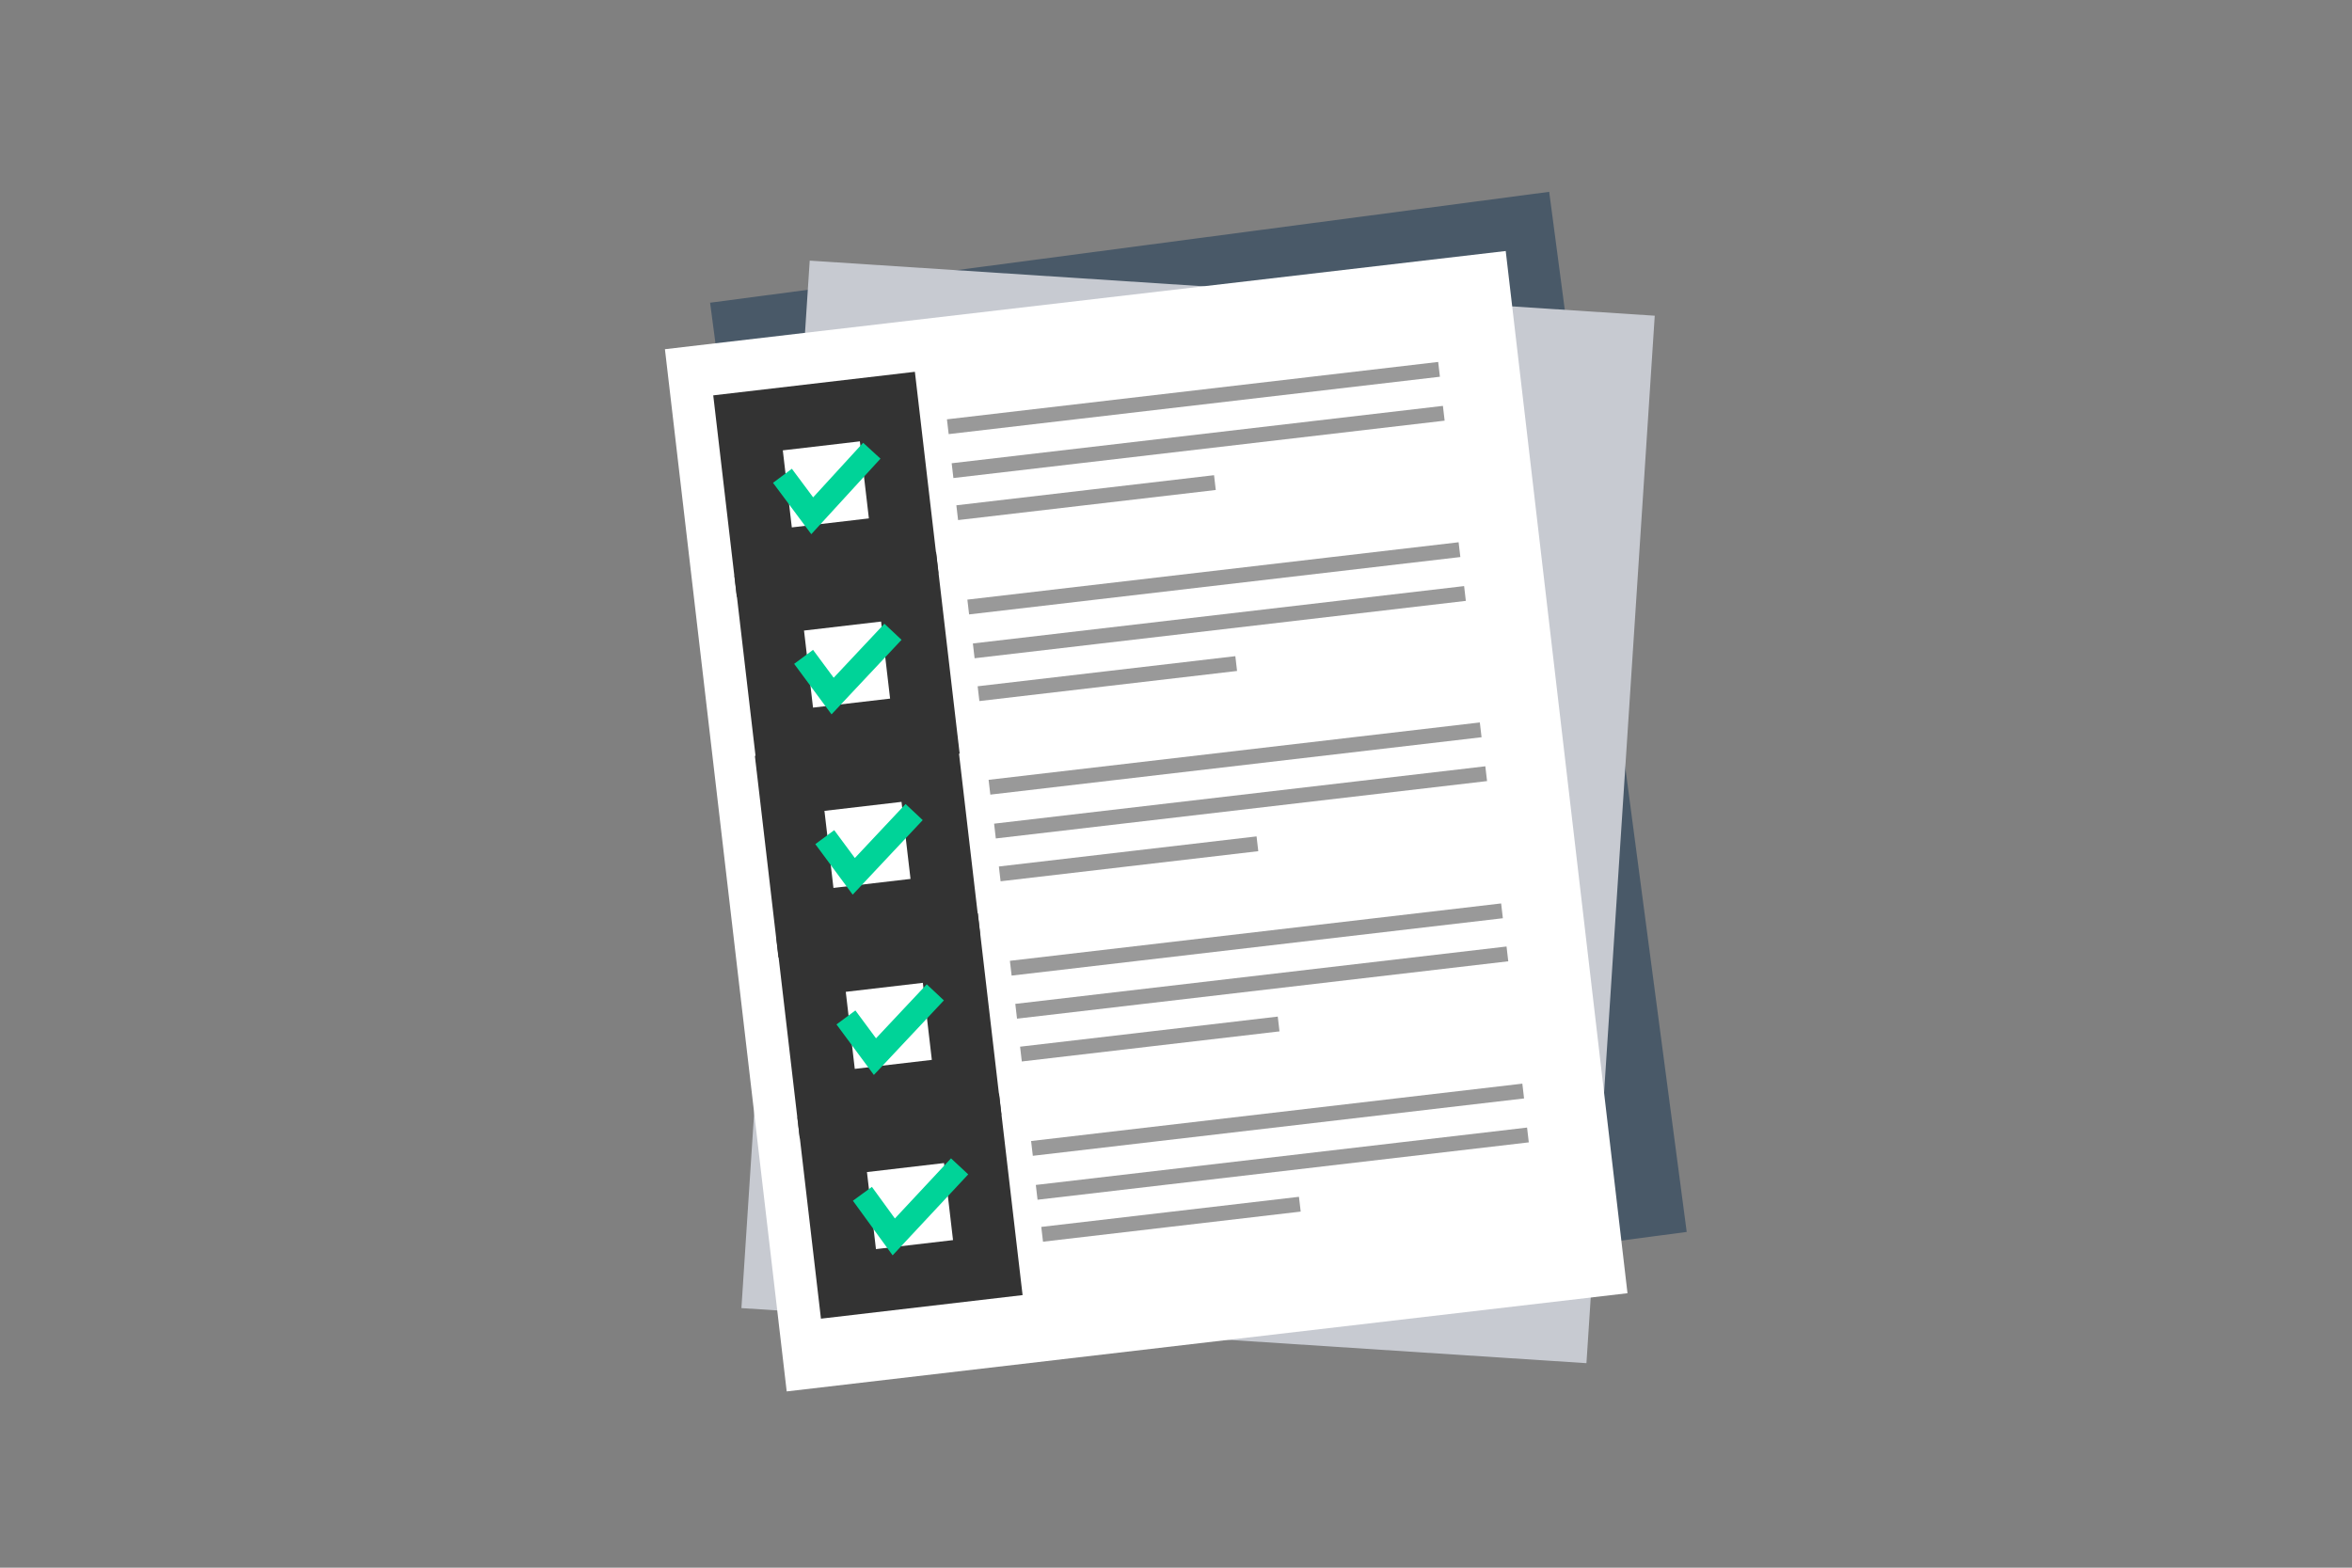 <?xml version="1.0" encoding="utf-8"?>
<!-- Generator: Adobe Illustrator 21.1.0, SVG Export Plug-In . SVG Version: 6.00 Build 0)  -->
<svg version="1.1" id="Camada_1" xmlns="http://www.w3.org/2000/svg" xmlns:xlink="http://www.w3.org/1999/xlink" x="0px" y="0px"
	 viewBox="0 0 300 200" style="enable-background:new 0 0 300 200;" xml:space="preserve">
<rect x="0" y="0" width="300" height="200" fill="#808080" stroke="none"/>
<style type="text/css">
	.st0{fill:#495968;}
	.st1{fill:#C7CAD1;}
	.st2{fill:#FFFFFF;}
	.st3{fill:none;stroke:#333333;stroke-width:8;stroke-miterlimit:10;}
	.st4{fill:none;stroke:#00D398;stroke-width:3;stroke-miterlimit:10;}
	.st5{fill:#999999;}
	.st6{fill:#F5FBEF;}
</style>
<g>
	
		<rect x="98.9" y="31" transform="matrix(0.991 -0.131 0.131 0.991 -11.498 20.854)" class="st0" width="108" height="133.9"/>
	
		<rect x="85.8" y="49.6" transform="matrix(6.505854e-02 -0.998 0.998 6.505854e-02 39.486 249.284)" class="st1" width="133.9" height="108"/>
	
		<rect x="92.2" y="37.9" transform="matrix(0.993 -0.116 0.116 0.993 -11.139 17.61)" class="st2" width="108" height="133.9"/>
	
		<rect x="96.4" y="52.9" transform="matrix(0.993 -0.116 0.116 0.993 -6.45 12.599)" class="st3" width="17.9" height="17.9"/>
	<polyline class="st4" points="99.8,60.7 103.6,65.8 111.2,57.5 	"/>
	
		<rect x="120.7" y="49.9" transform="matrix(0.993 -0.116 0.116 0.993 -4.86 17.946)" class="st5" width="63.1" height="1.9"/>
	
		<rect x="121.3" y="55.5" transform="matrix(0.993 -0.116 0.116 0.993 -5.503 18.059)" class="st5" width="63.1" height="1.9"/>
	<rect x="122" y="62.6" transform="matrix(0.993 -0.116 0.116 0.993 -6.424 16.453)" class="st5" width="33.1" height="1.9"/>
	
		<rect x="99.1" y="75.9" transform="matrix(0.993 -0.116 0.116 0.993 -9.094 13.063)" class="st3" width="17.9" height="17.9"/>
	<polyline class="st4" points="102.5,83.8 106.2,88.8 113.9,80.6 	"/>
	
		<rect x="123.3" y="72.9" transform="matrix(0.993 -0.116 0.116 0.993 -7.504 18.411)" class="st5" width="63.1" height="1.9"/>
	<rect x="124" y="78.5" transform="matrix(0.993 -0.116 0.116 0.993 -8.147 18.524)" class="st5" width="63.1" height="1.9"/>
	
		<rect x="124.7" y="85.7" transform="matrix(0.993 -0.116 0.116 0.993 -9.068 16.917)" class="st5" width="33.1" height="1.9"/>
	
		<rect x="101.7" y="98.9" transform="matrix(0.993 -0.116 0.116 0.993 -11.738 13.529)" class="st3" width="17.9" height="17.9"/>
	<polyline class="st4" points="105.2,106.8 108.9,111.8 116.6,103.6 	"/>
	
		<rect x="126" y="95.9" transform="matrix(0.993 -0.116 0.116 0.993 -10.147 18.875)" class="st5" width="63.1" height="1.9"/>
	
		<rect x="126.7" y="101.5" transform="matrix(0.993 -0.116 0.116 0.993 -10.79 18.988)" class="st5" width="63.1" height="1.9"/>
	
		<rect x="127.4" y="108.7" transform="matrix(0.993 -0.116 0.116 0.993 -11.711 17.383)" class="st5" width="33.1" height="1.9"/>
	
		<rect x="104.4" y="122" transform="matrix(0.993 -0.116 0.116 0.993 -14.379 13.99)" class="st3" width="17.9" height="17.9"/>
	<polyline class="st4" points="107.9,129.8 111.6,134.8 119.3,126.6 	"/>
	
		<rect x="128.7" y="119" transform="matrix(0.993 -0.116 0.116 0.993 -12.79 19.339)" class="st5" width="63.1" height="1.9"/>
	
		<rect x="129.4" y="124.5" transform="matrix(0.993 -0.116 0.116 0.993 -13.434 19.453)" class="st5" width="63.1" height="1.9"/>
	
		<rect x="130.1" y="131.7" transform="matrix(0.993 -0.116 0.116 0.993 -14.354 17.846)" class="st5" width="33.1" height="1.9"/>
	
		<rect x="107.1" y="145" transform="matrix(0.993 -0.116 0.116 0.993 -17.026 14.458)" class="st3" width="17.9" height="17.9"/>
	<polyline class="st4" points="110,152.3 114,157.8 122.4,148.8 	"/>
	
		<rect x="131.4" y="142" transform="matrix(0.993 -0.116 0.116 0.993 -15.435 19.804)" class="st5" width="63.1" height="1.9"/>
	
		<rect x="132" y="147.6" transform="matrix(0.993 -0.116 0.116 0.993 -16.077 19.916)" class="st5" width="63.1" height="1.9"/>
	
		<rect x="132.8" y="154.7" transform="matrix(0.993 -0.116 0.116 0.993 -17 18.312)" class="st5" width="33.1" height="1.9"/>
</g>
<rect x="271" y="288" class="st6" width="1" height="8"/>
</svg>
